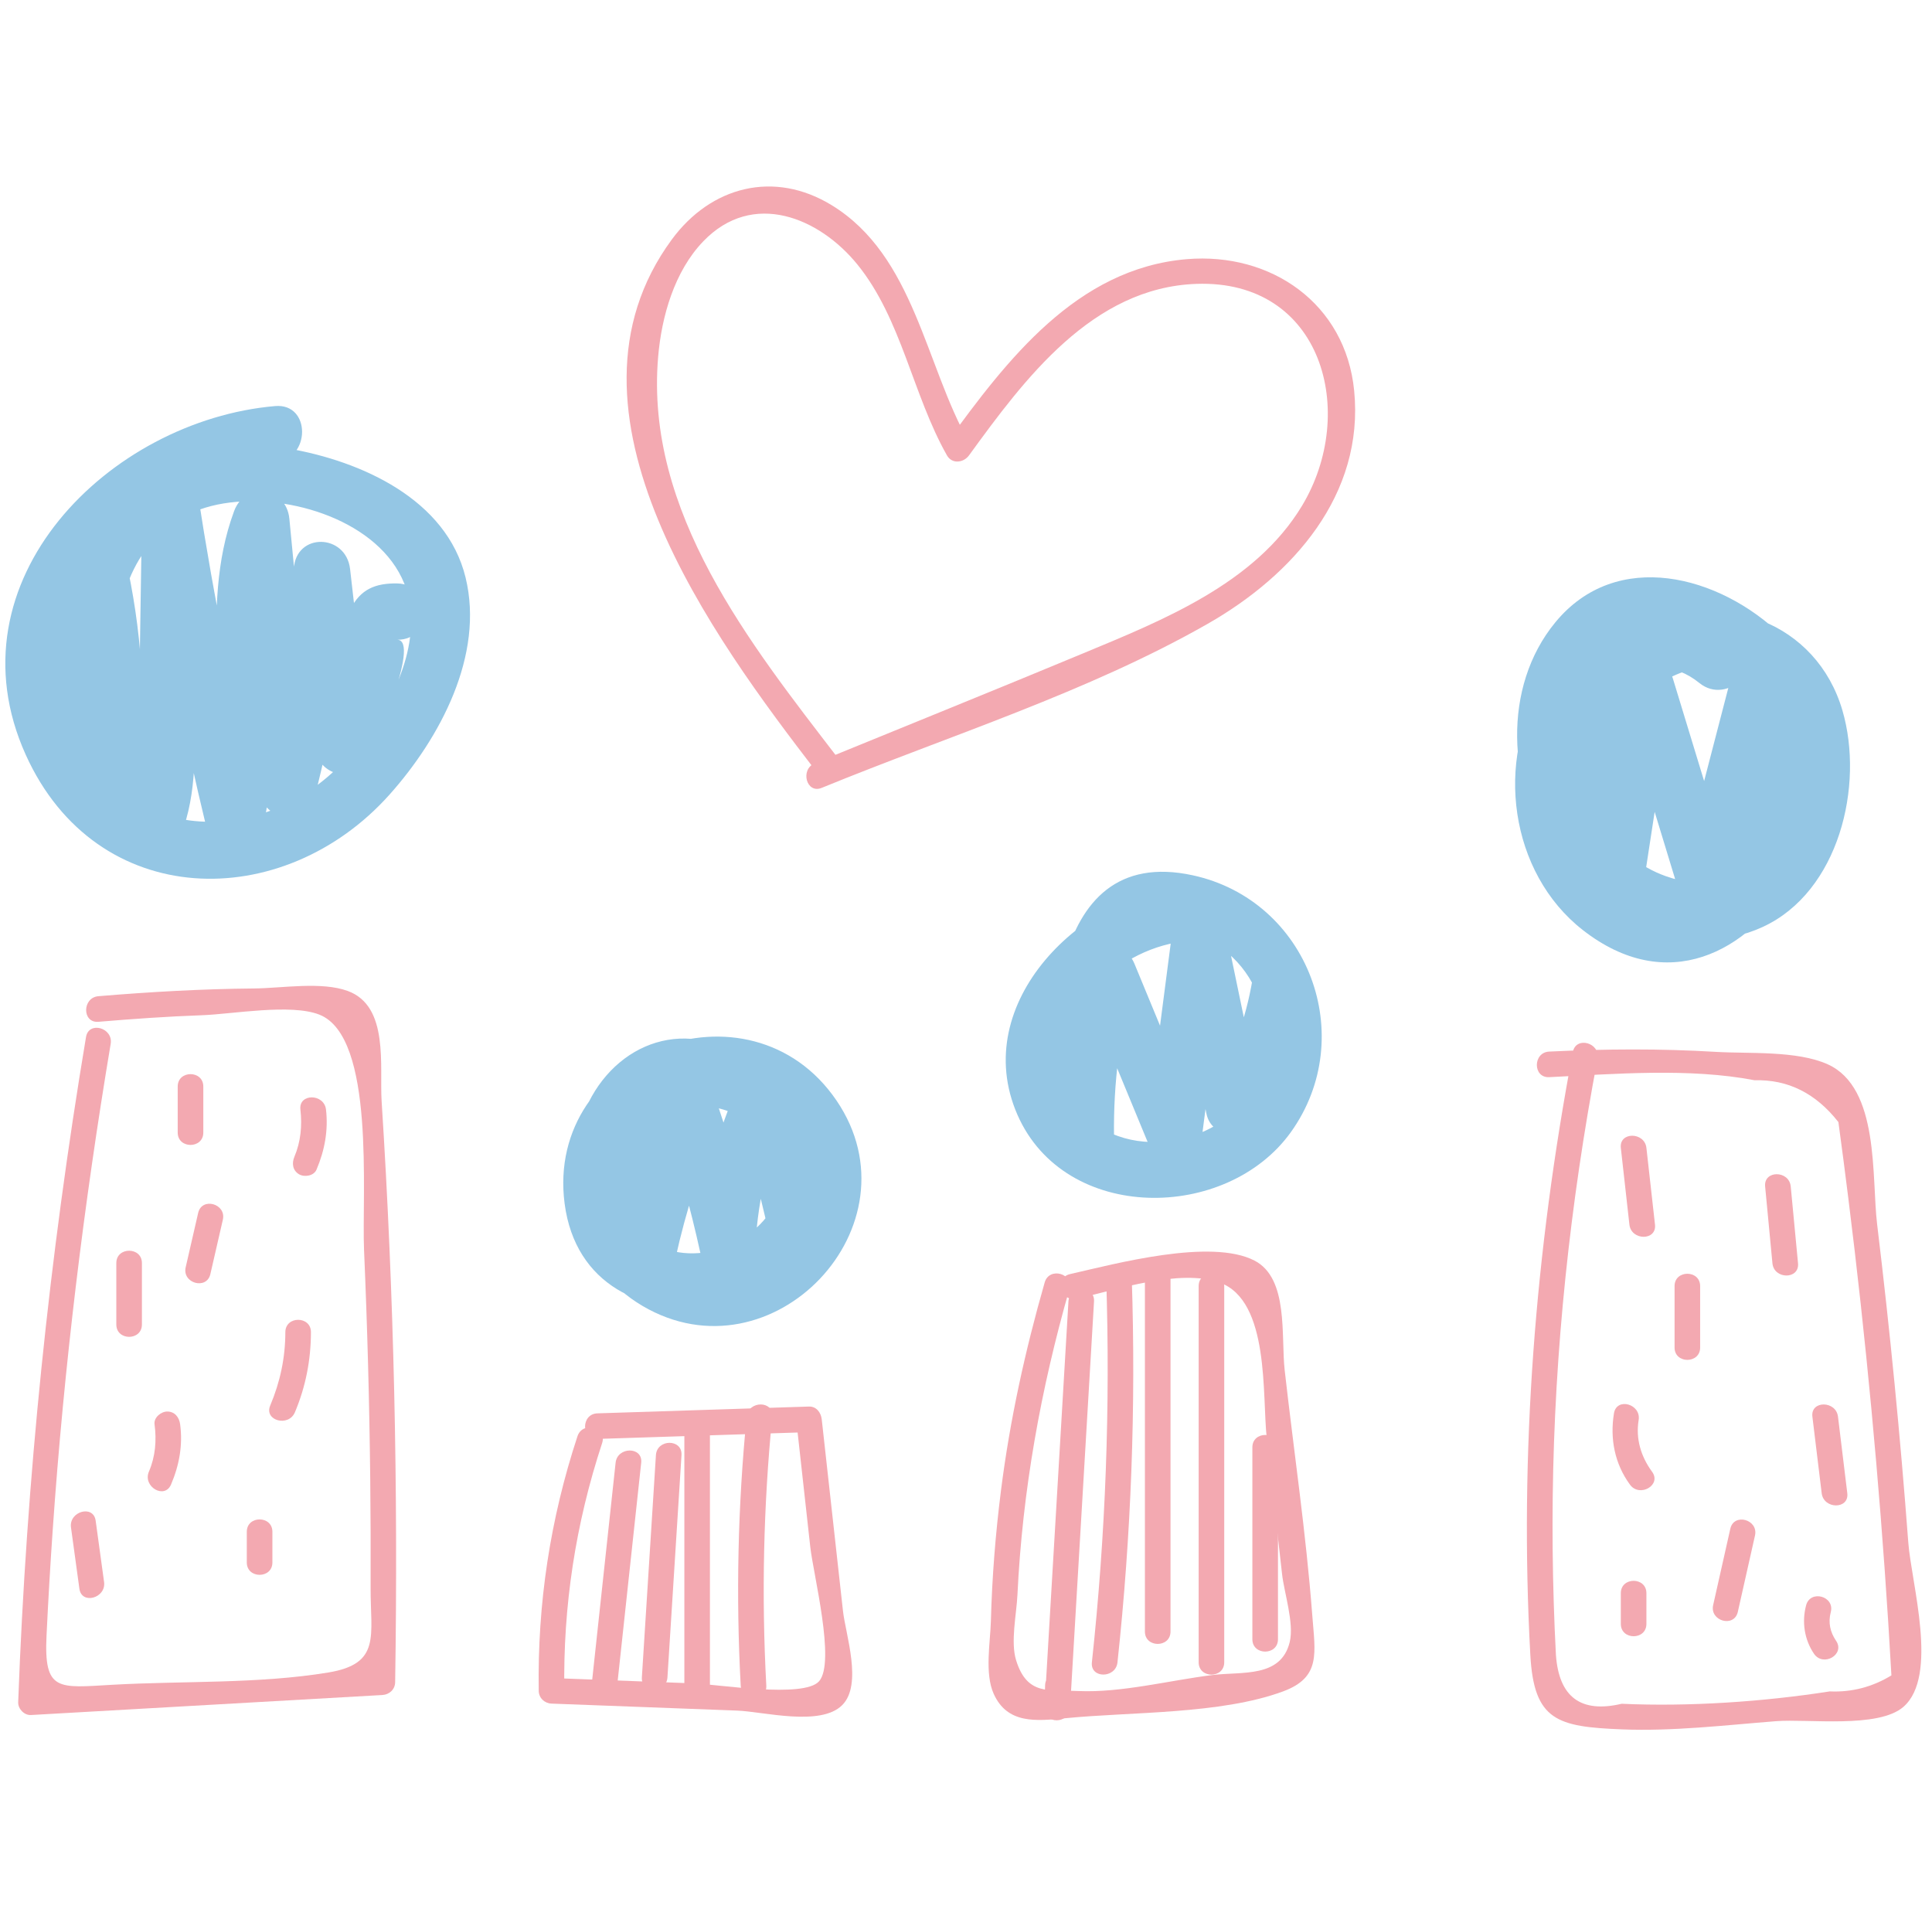 <svg width="121" height="120" viewBox="0 0 121 120" fill="none" xmlns="http://www.w3.org/2000/svg">
<path d="M6.163 63.987C8.33 63.804 10.496 63.652 12.669 63.575C14.565 63.506 18.209 62.835 20.002 63.539C23.524 64.924 22.65 74.823 22.8 78.277C23.007 83.067 23.136 87.859 23.188 92.653C23.212 94.91 23.22 97.166 23.211 99.422C23.197 102.441 23.883 104.187 20.562 104.735C16.189 105.457 11.446 105.253 7.018 105.505C3.64 105.698 2.746 105.939 2.914 102.431C3.02 100.211 3.15 97.991 3.304 95.773C4.012 85.581 5.246 75.441 6.932 65.367C7.101 64.358 5.557 63.924 5.387 64.941C3.079 78.73 1.657 92.625 1.139 106.596C1.123 107.012 1.519 107.422 1.939 107.398C9.275 106.98 16.611 106.563 23.947 106.145C24.385 106.12 24.741 105.798 24.748 105.343C24.939 93.216 24.68 81.089 23.902 68.984C23.76 66.769 24.387 63.018 21.787 62.059C20.141 61.451 17.65 61.884 15.928 61.899C12.665 61.929 9.414 62.112 6.163 62.384C5.144 62.47 5.134 64.073 6.163 63.987Z" fill="#F3A9B1"/>
<path d="M11.13 68.039V70.924C11.13 71.955 12.733 71.957 12.733 70.924V68.039C12.733 67.007 11.13 67.006 11.13 68.039Z" fill="#F3A9B1"/>
<path d="M18.814 69.483C18.93 70.49 18.837 71.496 18.439 72.437C18.268 72.838 18.321 73.29 18.726 73.534C19.06 73.733 19.653 73.643 19.822 73.246C20.334 72.041 20.567 70.79 20.417 69.483C20.301 68.47 18.697 68.459 18.814 69.483Z" fill="#F3A9B1"/>
<path d="M12.411 75.955C12.15 77.091 11.891 78.226 11.629 79.361C11.399 80.365 12.944 80.794 13.175 79.787C13.436 78.652 13.695 77.516 13.957 76.381C14.186 75.377 12.642 74.948 12.411 75.955Z" fill="#F3A9B1"/>
<path d="M7.285 79.096V82.942C7.285 83.973 8.888 83.975 8.888 82.942V79.096C8.888 78.065 7.285 78.064 7.285 79.096Z" fill="#F3A9B1"/>
<path d="M17.871 83.423C17.869 85.027 17.546 86.54 16.924 88.016C16.523 88.965 18.073 89.379 18.469 88.442C19.145 86.838 19.471 85.162 19.474 83.423C19.477 82.392 17.873 82.391 17.871 83.423Z" fill="#F3A9B1"/>
<path d="M9.679 89.193C9.814 90.204 9.732 91.213 9.326 92.156C8.924 93.094 10.303 93.912 10.71 92.966C11.227 91.759 11.456 90.502 11.282 89.193C11.225 88.761 10.955 88.397 10.481 88.393C10.092 88.388 9.622 88.765 9.679 89.193Z" fill="#F3A9B1"/>
<path d="M4.446 95.652C4.622 96.931 4.797 98.212 4.973 99.492C5.113 100.508 6.658 100.076 6.518 99.066C6.342 97.785 6.167 96.505 5.991 95.226C5.851 94.209 4.307 94.642 4.446 95.652Z" fill="#F3A9B1"/>
<path d="M15.457 95.923V97.845C15.457 98.877 17.06 98.878 17.06 97.845V95.923C17.06 94.892 15.457 94.889 15.457 95.923Z" fill="#F3A9B1"/>
<path d="M37.415 90.109C41.832 89.967 46.248 89.825 50.664 89.684C50.397 89.418 50.13 89.15 49.863 88.884C50.158 91.547 50.453 94.212 50.748 96.877C50.938 98.592 52.344 104.09 51.298 105.284C50.351 106.366 44.928 105.472 43.436 105.416C40.471 105.304 37.506 105.192 34.542 105.081C34.808 105.348 35.075 105.615 35.343 105.882C35.261 100.552 36.047 95.428 37.711 90.369C38.035 89.388 36.488 88.966 36.166 89.943C34.456 95.141 33.656 100.415 33.74 105.882C33.746 106.327 34.102 106.667 34.542 106.683C38.419 106.829 42.296 106.976 46.173 107.121C47.797 107.182 51.388 108.14 52.748 106.777C54.038 105.484 52.957 102.349 52.794 100.873C52.351 96.877 51.908 92.88 51.465 88.884C51.419 88.464 51.136 88.067 50.664 88.081C46.248 88.223 41.832 88.365 37.415 88.507C36.387 88.539 36.383 90.142 37.415 90.109Z" fill="#F3A9B1"/>
<path d="M38.555 91.599C38.037 96.401 37.519 101.206 37.001 106.008C36.891 107.033 38.494 107.025 38.604 106.008C39.121 101.206 39.64 96.401 40.158 91.599C40.268 90.574 38.665 90.582 38.555 91.599Z" fill="#F3A9B1"/>
<path d="M41.08 91.124C40.787 95.762 40.493 100.401 40.2 105.04C40.135 106.069 41.738 106.066 41.802 105.04C42.096 100.401 42.388 95.762 42.682 91.124C42.746 90.093 41.144 90.098 41.08 91.124Z" fill="#F3A9B1"/>
<path d="M42.861 89.673V106.019C42.861 107.05 44.462 107.051 44.462 106.019V89.673C44.462 88.642 42.861 88.641 42.861 89.673Z" fill="#F3A9B1"/>
<path d="M46.762 88.716C46.21 94.325 46.086 99.927 46.39 105.556C46.445 106.582 48.048 106.589 47.993 105.556C47.689 99.927 47.813 94.325 48.365 88.716C48.466 87.691 46.863 87.698 46.762 88.716Z" fill="#F3A9B1"/>
<path d="M67.442 81.332C69.924 80.765 73.908 79.43 76.389 80.318C79.543 81.447 79.038 87.407 79.337 90.061C79.656 92.898 79.975 95.736 80.295 98.574C80.428 99.751 81.062 101.656 80.774 102.831C80.22 105.09 77.785 104.665 75.935 104.894C73.277 105.222 70.228 106.013 67.558 105.896C65.69 105.814 64.327 106.196 63.637 103.964C63.282 102.814 63.663 101.099 63.722 99.868C64.033 93.362 65.182 86.989 66.973 80.736C67.257 79.742 65.711 79.318 65.428 80.31C64.202 84.588 63.249 88.92 62.691 93.338C62.348 96.048 62.131 98.775 62.059 101.506C62.023 102.848 61.66 104.788 62.232 106.064C63.087 107.972 64.893 107.78 66.72 107.599C70.884 107.187 76.434 107.366 80.355 105.92C82.75 105.035 82.366 103.525 82.185 101.128C81.797 96.016 81.034 90.9 80.459 85.804C80.219 83.666 80.722 80.054 78.567 78.94C75.837 77.53 69.851 79.14 67.014 79.787C66.01 80.016 66.436 81.562 67.442 81.332Z" fill="#F3A9B1"/>
<path d="M66.916 81.501C66.415 89.986 65.914 98.471 65.413 106.956H67.016C67.03 106.483 67.043 106.01 67.058 105.537C67.088 104.506 65.485 104.506 65.454 105.537C65.441 106.01 65.427 106.483 65.413 106.956C65.382 107.993 66.954 107.979 67.016 106.956C67.516 98.471 68.017 89.986 68.518 81.501C68.579 80.471 66.976 80.474 66.916 81.501Z" fill="#F3A9B1"/>
<path d="M69.28 80.058C69.544 88.099 69.246 96.101 68.384 104.1C68.276 105.124 69.879 105.117 69.987 104.1C70.848 96.101 71.147 88.099 70.882 80.058C70.848 79.03 69.246 79.025 69.28 80.058Z" fill="#F3A9B1"/>
<path d="M71.705 80.057V102.172C71.705 103.203 73.308 103.204 73.308 102.172V80.057C73.308 79.026 71.705 79.024 71.705 80.057Z" fill="#F3A9B1"/>
<path d="M75.071 80.538V104.095C75.071 105.126 76.673 105.128 76.673 104.095V80.538C76.673 79.508 75.071 79.506 75.071 80.538Z" fill="#F3A9B1"/>
<path d="M78.435 90.634V102.653C78.435 103.684 80.039 103.685 80.039 102.653V90.634C80.039 89.603 78.435 89.602 78.435 90.634Z" fill="#F3A9B1"/>
<path d="M97.024 67.454C101.158 67.254 105.804 66.862 109.894 67.648C111.977 67.59 113.725 68.464 115.138 70.267C115.354 71.85 115.56 73.433 115.757 75.016C116.033 77.223 116.292 79.432 116.534 81.644C117.017 86.066 117.434 90.495 117.784 94.929C117.96 97.146 118.117 99.365 118.259 101.585C118.33 102.695 118.396 103.805 118.458 104.916C117.264 105.644 115.977 105.979 114.597 105.919C110.452 106.566 105.76 106.886 101.566 106.693C99.011 107.297 97.638 106.279 97.447 103.641C97.389 102.548 97.343 101.455 97.31 100.362C97.241 98.177 97.22 95.988 97.245 93.801C97.352 84.562 98.332 75.38 100.052 66.306C100.242 65.297 98.699 64.865 98.506 65.879C96.15 78.315 95.151 90.992 95.844 103.641C96.07 107.756 97.541 108.134 101.566 108.296C104.789 108.426 108.031 108.034 111.24 107.783C113.234 107.628 117.64 108.253 119.209 106.887C121.43 104.954 119.71 99.177 119.515 96.593C119.016 89.939 118.365 83.296 117.564 76.673C117.206 73.711 117.734 68.122 114.467 66.648C112.534 65.777 109.511 65.993 107.485 65.871C103.995 65.66 100.516 65.684 97.024 65.852C95.998 65.9 95.992 67.504 97.024 67.454Z" fill="#F3A9B1"/>
<path d="M101.512 71.886C101.691 73.486 101.87 75.086 102.049 76.686C102.162 77.7 103.766 77.712 103.651 76.686C103.472 75.086 103.293 73.486 103.114 71.886C103.001 70.872 101.397 70.861 101.512 71.886Z" fill="#F3A9B1"/>
<path d="M110.549 74.298C110.702 75.901 110.854 77.504 111.006 79.108C111.103 80.126 112.706 80.136 112.609 79.108C112.456 77.504 112.304 75.901 112.152 74.298C112.055 73.281 110.452 73.27 110.549 74.298Z" fill="#F3A9B1"/>
<path d="M104.877 80.538V84.385C104.877 85.416 106.479 85.417 106.479 84.385V80.538C106.479 79.508 104.877 79.506 104.877 80.538Z" fill="#F3A9B1"/>
<path d="M101.082 88.502C100.821 90.09 101.126 91.666 102.086 92.974C102.689 93.797 104.081 92.999 103.469 92.165C102.775 91.217 102.434 90.105 102.627 88.929C102.793 87.92 101.249 87.486 101.082 88.502Z" fill="#F3A9B1"/>
<path d="M113.509 88.713C113.704 90.312 113.898 91.91 114.091 93.508C114.214 94.52 115.819 94.532 115.695 93.508C115.5 91.91 115.306 90.312 115.112 88.713C114.989 87.702 113.385 87.689 113.509 88.713Z" fill="#F3A9B1"/>
<path d="M108.369 95.731C108.01 97.326 107.652 98.92 107.294 100.514C107.067 101.518 108.612 101.947 108.839 100.939C109.197 99.346 109.555 97.751 109.914 96.158C110.14 95.153 108.595 94.725 108.369 95.731Z" fill="#F3A9B1"/>
<path d="M101.511 99.768V101.691C101.511 102.722 103.114 102.724 103.114 101.691V99.768C103.114 98.737 101.511 98.735 101.511 99.768Z" fill="#F3A9B1"/>
<path d="M113.115 100.529C112.841 101.565 113.003 102.67 113.609 103.561C114.186 104.409 115.575 103.607 114.993 102.751C114.619 102.202 114.489 101.604 114.66 100.955C114.924 99.956 113.379 99.531 113.115 100.529Z" fill="#F3A9B1"/>
<path d="M52.518 47.523C46.959 40.285 40.388 32.065 41.219 22.343C41.435 19.812 42.238 16.992 44.044 15.114C47.154 11.878 51.32 13.63 53.703 16.569C56.464 19.972 57.157 24.719 59.306 28.515C59.625 29.08 60.35 28.983 60.69 28.515C64.166 23.73 68.414 18.009 74.925 17.777C82.845 17.496 85.053 25.839 81.548 31.667C78.618 36.54 72.821 38.841 67.82 40.921C62.238 43.243 56.629 45.504 51.034 47.794C50.092 48.18 50.504 49.73 51.46 49.339C59.456 46.065 68.121 43.353 75.644 39.06C80.967 36.023 85.455 30.978 84.81 24.46C84.27 19.011 79.61 15.785 74.32 16.23C67.438 16.811 63.06 22.54 59.306 27.706H60.69C57.939 22.845 57.267 16.03 52.1 12.856C48.489 10.638 44.523 11.666 42.071 15.004C34.153 25.784 44.718 39.976 51.135 48.332C51.755 49.139 53.147 48.342 52.518 47.523Z" fill="#F3A9B1"/>
<path d="M17.229 25.429C6.868 26.323 -3.311 36.355 1.61 47.261C6.039 57.074 17.728 57.233 24.403 49.752C27.55 46.224 30.348 41.031 29.158 36.163C27.96 31.259 22.633 28.884 18.08 28.091C13.192 27.24 8.52 28.964 5.747 33.16C2.37 38.267 3.117 44.498 5.133 49.955C5.851 51.897 8.344 51.449 8.595 49.486C9.196 44.818 8.975 40.285 8.02 35.684C7.62 33.758 4.413 34.16 4.557 36.152C4.964 41.747 6.037 47.122 7.874 52.428C8.32 53.714 10.416 54.339 11.096 52.849C12.346 50.113 12.185 47.342 12.231 44.37C12.298 39.998 12.364 35.627 12.431 31.255C11.277 31.411 10.123 31.567 8.968 31.724C10.024 38.572 11.364 45.355 12.993 52.09C13.402 53.783 15.966 53.755 16.392 52.09C18.011 45.767 15.782 39.111 18.058 32.95C16.905 32.794 15.751 32.638 14.596 32.481C15.142 38.148 15.688 43.815 16.234 49.481C16.414 51.354 19.165 52.002 19.696 49.95C20.918 45.236 21.649 40.494 21.925 35.632H18.399C18.822 39.333 19.245 43.036 19.669 46.737C19.86 48.416 21.957 49.209 22.953 47.627C23.298 47.081 26.409 40.086 24.876 40.062C27.145 40.098 27.146 36.572 24.876 36.536C23.541 36.515 22.568 36.876 21.932 38.183C21.635 38.796 21.7 39.423 21.613 40.062C21.308 42.317 21.15 43.877 19.909 45.847C21.004 46.144 22.099 46.44 23.194 46.737C22.771 43.036 22.349 39.333 21.925 35.632C21.672 33.414 18.531 33.319 18.399 35.632C18.142 40.18 17.439 44.605 16.296 49.012C17.451 49.169 18.605 49.325 19.759 49.481C19.214 43.815 18.668 38.148 18.122 32.481C17.93 30.491 15.366 30.1 14.66 32.012C12.35 38.261 14.616 44.815 12.993 51.152H16.392C14.765 44.418 13.424 37.634 12.369 30.787C12.059 28.774 8.935 29.332 8.906 31.255C8.856 34.534 8.805 37.812 8.755 41.091C8.709 44.078 9.33 48.272 8.052 51.07C9.126 51.21 10.2 51.35 11.274 51.491C9.542 46.493 8.466 41.431 8.083 36.152C6.929 36.307 5.774 36.464 4.621 36.62C5.516 40.935 5.63 45.126 5.07 49.486C6.224 49.33 7.379 49.174 8.533 49.017C6.025 42.232 6.19 31.1 16.169 31.393C20.435 31.518 25.573 33.922 25.746 38.56C25.878 42.112 23.545 45.78 21.039 48.178C15.427 53.549 6.206 52.432 4.209 44.094C2.258 35.953 9.864 29.589 17.229 28.954C19.472 28.762 19.493 25.233 17.229 25.429Z" fill="#94C6E4"/>
<path d="M46.408 66.123C42.286 63.544 37.827 65.813 36.388 70.198C34.958 74.554 36.164 79.379 40.24 81.779C48.363 86.564 57.713 76.736 52.39 68.916C46.964 60.945 34.119 65.807 35.361 75.367C36.695 85.628 52.695 82.912 52.629 73.29C52.596 68.49 47.24 65.833 43.029 65.583C37.25 65.239 38.355 75.223 38.911 78.769C39.183 80.507 41.951 80.394 42.31 78.769C42.958 75.854 43.849 73.055 45.006 70.301H41.606C42.501 72.966 43.246 75.656 43.85 78.401C44.296 80.426 47.2 79.838 47.314 77.932C47.49 74.938 48.164 72.18 49.422 69.456C48.348 69.316 47.273 69.176 46.2 69.035C46.85 71.749 47.5 74.462 48.152 77.175C48.681 79.38 52.081 78.447 51.551 76.238C50.901 73.524 50.25 70.811 49.599 68.098C49.266 66.707 47.021 66.282 46.377 67.677C44.854 70.975 44.001 74.305 43.787 77.932C44.941 77.776 46.096 77.62 47.25 77.464C46.646 74.719 45.9 72.028 45.006 69.364C44.413 67.601 42.265 67.796 41.606 69.364C40.448 72.117 39.558 74.916 38.911 77.832H42.31C42.009 75.907 41.941 73.992 42.17 72.055C42.233 71.522 42.241 70.078 42.605 69.621C43.204 68.871 42.727 69.29 43.708 69.258C46.374 69.175 49.772 71.669 48.903 74.509C47.902 77.785 43.695 79.558 40.772 77.789C37.275 75.672 38.908 70.766 41.866 69.027C47.863 65.499 53.74 74.525 47.914 78.635C45.404 80.405 41.711 79.522 40.096 76.908C38.206 73.85 40.12 66.346 44.628 69.168C46.557 70.375 48.328 67.327 46.408 66.123Z" fill="#94C6E4"/>
<path d="M74.43 55.409C67.846 55.832 60.641 62.779 63.722 69.811C66.699 76.605 76.831 76.507 80.849 70.894C85.13 64.911 81.942 56.39 74.707 54.814C65.294 52.763 65.48 65.489 66.307 71.605C66.576 73.596 69.794 73.082 69.77 71.136C69.727 67.763 70.144 64.537 71.049 61.287H67.65C69.047 64.667 70.444 68.048 71.841 71.428C72.618 73.309 75.041 72.974 75.304 70.961C75.826 66.945 76.347 62.931 76.868 58.915C75.714 59.072 74.56 59.227 73.406 59.383C74.125 62.84 74.843 66.296 75.562 69.753C75.887 71.314 78.018 71.374 78.785 70.174C80.35 67.723 81.366 65.119 81.847 62.251C82.219 60.031 78.822 59.078 78.447 61.313C78.01 63.923 77.169 66.156 75.74 68.395C76.814 68.534 77.888 68.675 78.962 68.816C78.243 65.359 77.524 61.902 76.806 58.446C76.364 56.322 73.577 57.115 73.343 58.915C72.822 62.931 72.3 66.945 71.778 70.961C72.932 70.804 74.087 70.648 75.24 70.492C73.844 67.111 72.447 63.729 71.049 60.349C70.426 58.839 68.159 58.523 67.65 60.349C66.663 63.893 66.197 67.456 66.243 71.136C67.398 70.979 68.552 70.824 69.706 70.668C69.297 67.647 68.599 57.27 73.77 58.214C78.654 59.104 80.813 64.726 78.043 68.729C75.496 72.41 68.395 72.751 66.903 67.914C65.501 63.367 70.244 59.203 74.43 58.935C76.683 58.791 76.7 55.263 74.43 55.409Z" fill="#94C6E4"/>
<path d="M108.936 40.286C104.808 36.947 99.464 38.356 96.679 42.753C93.605 47.607 94.54 54.652 99.127 58.238C109.659 66.471 119.502 47.503 111.591 39.807C107.698 36.02 101.241 34.311 97.409 38.973C94.061 43.044 94.43 49.233 97.255 53.47C100.001 57.589 105.611 60.248 110.392 58.05C115.174 55.853 116.766 49.194 115.39 44.488C113.781 38.984 107.808 36.761 102.814 39.37C96.525 42.656 96.497 50.566 99.671 56.066C100.366 57.27 102.654 57.2 102.893 55.645C103.518 51.57 104.144 47.495 104.769 43.42H101.369C102.634 47.571 103.899 51.722 105.164 55.873C105.66 57.499 108.115 57.601 108.564 55.873C109.641 51.727 110.717 47.581 111.794 43.435H108.394C109.299 46.855 109.499 50.096 109.089 53.6C108.825 55.849 112.353 55.83 112.614 53.6C113.059 49.794 112.771 46.193 111.794 42.498C111.351 40.826 108.832 40.814 108.394 42.498C107.318 46.645 106.241 50.791 105.164 54.936H108.564C107.3 50.785 106.035 46.633 104.769 42.482C104.304 40.959 101.649 40.657 101.369 42.482C100.744 46.557 100.119 50.632 99.493 54.707C100.567 54.567 101.642 54.426 102.715 54.286C100.608 50.635 99.899 45.202 104.15 42.674C108.617 40.017 112.506 43.667 112.32 48.33C112.147 52.65 109.14 56.563 104.348 54.875C100.904 53.662 98.661 49.985 98.533 46.435C98.341 41.054 102.666 38.111 107.503 41.127C111.657 43.716 111.58 48.73 109.608 52.701C107.348 57.252 102.071 58.008 99.436 53.271C98.281 51.194 98.075 48.556 98.852 46.318C99.846 43.457 103.186 40.145 106.443 42.779C108.192 44.193 110.701 41.714 108.936 40.286Z" fill="#94C6E4"/>
</svg>
